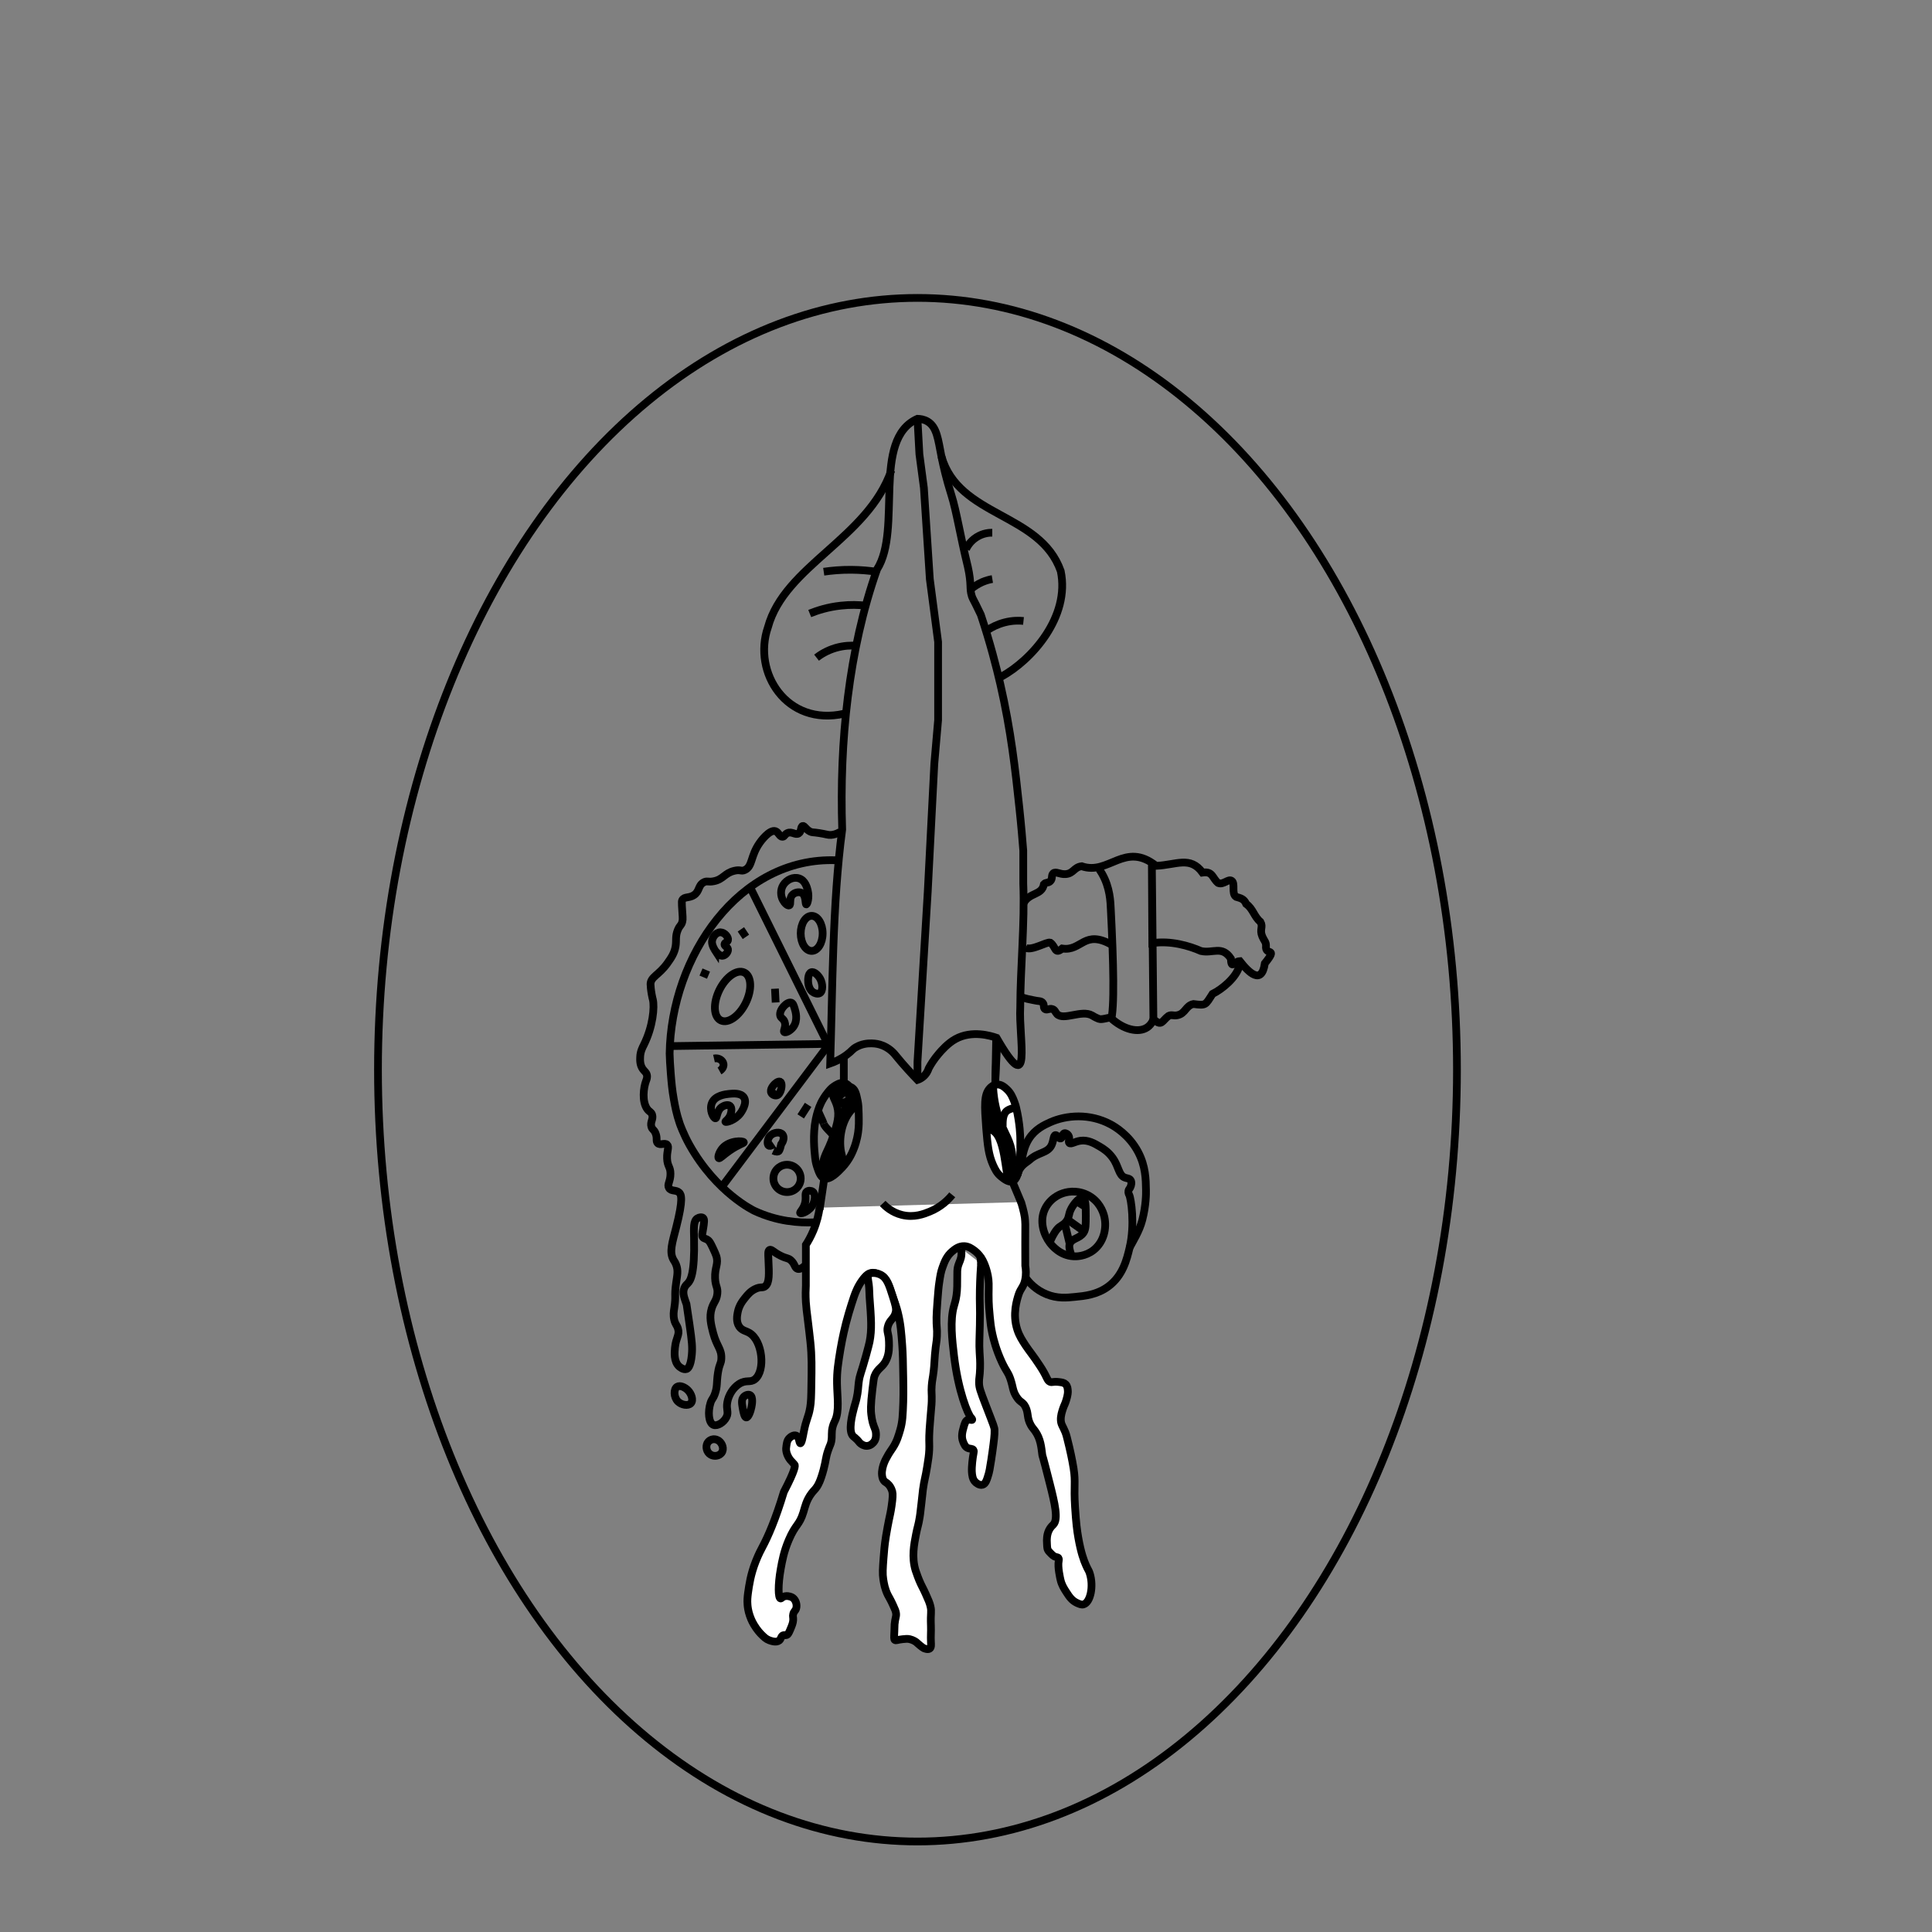 <?xml version="1.0" encoding="utf-8"?>
<!-- Generator: Adobe Illustrator 26.0.3, SVG Export Plug-In . SVG Version: 6.00 Build 0)  -->
<svg version="1.1" xmlns="http://www.w3.org/2000/svg" xmlns:xlink="http://www.w3.org/1999/xlink" x="0px" y="0px"
	 viewBox="0 0 250 250" style="enable-background:new 0 0 250 250;" xml:space="preserve">
<rect x="0" y="0" width="250" height="250" fill="#808080" stroke="none"/>
<style type="text/css">
	.st0{fill:none;stroke:#000000;stroke-miterlimit:10;}
	.st1{fill:#FFFFFF;stroke:#000000;stroke-miterlimit:10;}
</style>
<g id="Слой_1">
	<path class="st0" d="M118.72,54.19c-5.97,2.66-1.94,14.31-5.23,19.48c-3.69,10.44-4.88,22.38-4.51,33.68
		c-1.28,9.54-1.24,20.75-1.55,30.26c0.54-0.19,1.33-0.52,2.15-1.13c0.69-0.51,0.7-0.71,1.23-1c1.38-0.78,2.91-0.36,3.03-0.32
		c1.21,0.35,1.88,1.17,2.11,1.47c0.48,0.59,1,1.2,1.56,1.81c0.41,0.45,0.82,0.89,1.22,1.3c0.19-0.06,0.44-0.18,0.7-0.39
		c0.48-0.39,0.67-0.87,0.74-1.1c0.27-0.51,0.7-1.2,1.33-1.93c0.28-0.32,1.12-1.31,2.14-1.87c2.13-1.17,4.57-0.42,5.31-0.16
		c4.74,8.23,2.84,0.07,3.07-3.97c0.01-5.01,0.6-10.97,0.39-16c0-1.42,0-2.84,0-4.26c-0.1-1.29-0.26-3.22-0.51-5.56
		c-0.52-4.87-1.07-9.93-2.46-15.98c-0.51-2.2-1.3-5.3-2.52-8.97c0,0-0.62-1.28-0.62-1.28c-0.29-0.6-0.42-0.76-0.54-1.11
		c-0.18-0.55-0.17-0.97-0.19-1.37c-0.02-0.57-0.09-1.39-0.33-2.44c-0.99-4.05-1.47-7.21-2.13-9.29c-0.65-2.05-1.04-3.76-1.29-5.01
		c-0.44-2.21-0.58-3.79-1.79-4.51C119.56,54.26,119.07,54.2,118.72,54.19z"/>
	<path class="st1" d="M129.03,135.08"/>
	<path class="st1" d="M128.79,139.74l0.24-4.66L128.79,139.74z"/>
	<path class="st1" d="M128.11,140.79c-0.81,0.84-0.71,2.3-0.5,5.18c0.01,0.12,0.02,0.21,0.02,0.25c0.16,1.9,0.28,3.19,0.86,4.5
		c0.25,0.55,0.49,1.09,1.07,1.55c0.33,0.26,0.93,0.75,1.42,0.61c1.11-0.31,1.07-3.62,1.04-5.69c0,0-0.02-1.76-0.53-3.87
		c-0.03-0.13-0.1-0.42-0.24-0.77c-0.2-0.51-0.43-1.12-0.99-1.62c-0.27-0.25-0.72-0.65-1.28-0.59
		C128.53,140.36,128.23,140.67,128.11,140.79z"/>
	<line class="st1" x1="128.79" y1="140.32" x2="128.91" y2="134.13"/>
	<line class="st1" x1="109.19" y1="139.97" x2="109.19" y2="136.87"/>
	<path class="st1" d="M110.21,140.32"/>
	<path class="st1" d="M132.13,155.55c0.04,0.14,0.38,1.24,0.48,2c0.03,0.22,0.04,0.43,0.04,0.43c0.03,0.34,0.02,0.62,0.02,0.83
		c-0.01,1.14-0.01,2.8,0,4.97c0.08,0.46,0.14,1.13-0.03,1.9c-0.19,0.83-0.58,1.08-0.81,1.77c-0.24,0.73-0.85,2.59-0.19,4.61
		c0.26,0.81,0.64,1.38,1.06,2.03c0.51,0.77,1.02,1.35,1.84,2.61c0.16,0.25,0.24,0.37,0.29,0.45c0.71,1.16,0.67,1.48,1.03,1.65
		c0.3,0.14,0.35-0.07,1.16,0.03c0.41,0.05,0.67,0.09,0.87,0.29c0.25,0.24,0.27,0.58,0.29,0.87c0.01,0.12,0.02,0.48-0.23,1.26
		c-0.17,0.53-0.23,0.54-0.39,1c-0.14,0.43-0.32,0.95-0.29,1.52c0.03,0.58,0.25,0.74,0.58,1.55c0.14,0.33,0.26,0.87,0.52,1.94
		c0.04,0.16,0.36,1.54,0.55,2.74c0.29,1.89,0.01,2.16,0.19,5c0.13,2.06,0.26,3.07,0.42,3.97c0.34,1.93,0.71,2.94,1,3.58
		c0.3,0.68,0.35,0.62,0.48,1.03c0.54,1.68,0.09,3.79-0.81,4.03c-0.26,0.07-0.5-0.04-0.84-0.19c-0.67-0.31-1.01-0.83-1.39-1.42
		c-0.3-0.47-0.59-0.92-0.74-1.58c-0.03-0.15-0.4-1.67-0.23-2.45c0.01-0.06,0.05-0.23-0.03-0.35c-0.1-0.15-0.28-0.09-0.55-0.23
		c-0.13-0.07-0.23-0.16-0.42-0.35c-0.22-0.23-0.34-0.34-0.42-0.52c-0.03-0.07-0.08-0.18-0.1-0.71c-0.02-0.41-0.03-0.62,0-0.84
		c0.02-0.22,0.07-0.59,0.26-0.97c0.2-0.4,0.47-0.63,0.55-0.71c0.69-0.68,0.2-2.75-0.45-5.32c-1-3.97-0.94-3.5-0.97-3.71
		c-0.13-0.96-0.19-2.05-0.94-3.1c-0.22-0.31-0.32-0.37-0.52-0.71c-0.57-1-0.29-1.53-0.71-2.39c-0.37-0.74-0.66-0.5-1.19-1.35
		c-0.49-0.78-0.4-1.2-0.77-2.29c-0.34-0.96-0.48-0.84-1.1-2.16c-0.74-1.6-1.08-2.97-1.23-3.65c-0.19-0.87-0.26-1.55-0.32-2.19
		c-0.06-0.62-0.17-1.63-0.16-2.94c0.01-1.27,0.05-1.63-0.1-2.42c-0.13-0.68-0.33-1.22-0.48-1.58c-0.19-0.45-0.56-1.14-1.29-1.68
		c-0.33-0.24-0.73-0.53-1.29-0.55c-0.71-0.02-1.21,0.4-1.52,0.65c-0.77,0.63-1.05,1.43-1.29,2.1c-0.22,0.61-0.29,1.06-0.42,1.94
		c-0.1,0.64-0.14,1.22-0.23,2.35c-0.08,1.1-0.12,1.64-0.13,2.16c-0.02,1.34,0.11,1.38,0.06,2.45c-0.04,0.87-0.12,0.79-0.26,2.35
		c-0.1,1.15-0.06,1.18-0.16,2.1c-0.13,1.13-0.2,1.17-0.26,1.97c-0.06,0.89,0.03,0.9,0,2c-0.02,0.7-0.06,0.67-0.19,2.45
		c-0.08,1-0.12,1.51-0.13,2.03c-0.02,0.96,0.03,1.08,0,1.81c-0.03,0.69-0.11,1.18-0.26,2.13c-0.25,1.57-0.37,1.68-0.55,3
		c-0.03,0.24-0.01,0.07-0.19,1.71c-0.17,1.51-0.2,1.71-0.23,1.87c-0.17,1.08-0.3,1.27-0.48,2.23c-0.25,1.28-0.58,2.94-0.06,4.65
		c0.16,0.51,0.43,1.18,0.45,1.23c0.33,0.8,0.52,1.05,0.87,1.84c0.34,0.76,0.51,1.14,0.61,1.58c0.18,0.77-0.01,0.76,0.06,2.55
		c0.03,0.68-0.04,1.36,0,2.03c0.02,0.37,0.06,0.75-0.16,0.9c-0.25,0.18-0.72-0.04-0.77-0.06c-0.12-0.06-0.24-0.16-0.48-0.35
		c-0.33-0.27-0.33-0.3-0.48-0.42c-0.09-0.07-0.41-0.29-0.84-0.39c-0.31-0.07-0.55-0.04-0.94,0c-0.69,0.07-0.85,0.22-1,0.1
		c-0.12-0.1-0.1-0.25-0.06-1.13c0.03-0.84,0.02-0.72,0.03-0.9c0.08-0.86,0.24-0.95,0.19-1.42c-0.03-0.27-0.15-0.54-0.39-1.06
		c-0.31-0.69-0.5-0.97-0.68-1.32c-0.38-0.77-0.49-1.45-0.58-2c-0.12-0.74-0.07-1.43,0.03-2.77c0.06-0.83,0.13-1.7,0.32-2.87
		c0.26-1.59,0.55-2.87,0.55-2.87s0.15-0.69,0.26-1.68c0.08-0.75,0.07-1.11-0.1-1.48c-0.08-0.17-0.21-0.48-0.52-0.74
		c-0.22-0.19-0.34-0.19-0.48-0.39c-0.17-0.23-0.2-0.48-0.23-0.71c-0.03-0.3,0-0.57,0.06-0.87c0.13-0.59,0.34-1.03,0.52-1.35
		c0.35-0.67,0.61-0.99,0.84-1.35c0.52-0.81,0.72-1.53,0.94-2.29c0.3-1.04,0.33-1.9,0.39-3.58c0.01-0.37,0.04-1.18,0-3.23
		c-0.03-2.01-0.05-3.01-0.13-4.1c-0.12-1.65-0.2-2.8-0.58-4.32c-0.14-0.58-0.36-1.2-0.81-2.45c-0.44-1.25-0.64-1.66-1.06-2.03
		c-0.17-0.14-0.85-0.74-1.61-0.58c-0.24,0.05-0.59,0.2-1.16,1c-0.58,0.82-0.9,1.61-1.35,3.06c-0.25,0.8-0.45,1.44-0.71,2.45
		c-0.44,1.74-0.66,3.07-0.71,3.35c-0.29,1.76-0.48,2.9-0.45,4.45c0.03,1.77,0.33,3.56-0.26,4.81c-0.06,0.14-0.19,0.37-0.29,0.74
		c-0.22,0.79-0.05,1.17-0.19,1.94c-0.08,0.41-0.15,0.42-0.39,1.1c-0.36,1.03-0.26,1.2-0.61,2.55c-0.4,1.5-0.72,2.01-0.84,2.19
		c-0.28,0.43-0.41,0.47-0.71,0.87c-0.68,0.9-0.84,1.73-1.06,2.45c-0.53,1.73-1.01,1.51-1.9,3.61c-0.64,1.51-0.85,2.72-1.03,3.71
		c-0.38,2.12-0.33,3.77-0.03,3.84c0.12,0.03,0.2-0.21,0.58-0.29c0.28-0.06,0.52,0.01,0.61,0.03c0.07,0.02,0.26,0.07,0.42,0.19
		c0.38,0.29,0.55,0.89,0.42,1.35c-0.1,0.35-0.29,0.34-0.39,0.74c-0.08,0.31,0.02,0.37,0,0.77c-0.02,0.37-0.14,0.67-0.39,1.26
		c-0.22,0.52-0.32,0.63-0.45,0.68c-0.18,0.07-0.27-0.04-0.45,0.03c-0.3,0.11-0.25,0.46-0.52,0.68c-0.39,0.31-1.09,0.04-1.29-0.03
		c-0.42-0.16-0.66-0.4-1.03-0.77c-0.11-0.11-0.53-0.54-0.94-1.23c-0.33-0.55-0.49-1.02-0.55-1.19c-0.21-0.62-0.27-1.13-0.29-1.39
		c-0.05-0.58,0-1.04,0.06-1.52c0.16-1.12,0.34-2.41,1-4.1c0.37-0.94,0.72-1.59,0.87-1.87c0.71-1.33,1.68-3.51,2.77-7.13
		c1.54-2.95,1.47-3.42,1.39-3.52c-0.01-0.01-0.12-0.13-0.26-0.29c-0.24-0.26-0.24-0.25-0.29-0.32c-0.06-0.08-0.22-0.28-0.35-0.58
		c-0.05-0.11-0.12-0.27-0.16-0.48c-0.07-0.33-0.03-0.59,0-0.77c0.06-0.41,0.1-0.68,0.32-0.94c0.21-0.24,0.63-0.51,0.94-0.39
		c0.43,0.17,0.38,1,0.55,1c0.17,0,0.32-0.86,0.42-1.39c0.35-1.84,0.6-1.85,0.84-3.23c0.12-0.69,0.14-1.43,0.16-2.9
		c0.04-2.29,0.07-3.72-0.13-5.61c-0.06-0.61-0.21-1.85-0.35-3c-0.11-0.87-0.18-1.39-0.23-2.16c-0.05-0.88-0.03-1.61,0-2.1v-2.97
		v-2.32c0.27-0.41,0.63-1.04,0.97-1.84c0.47-1.13,0.7-2.16,0.81-2.97"/>
	<path class="st1" d="M106.11,156.2"/>
	<path class="st1" d="M106.45,153.49"/>
	<line class="st1" x1="106.06" y1="156.52" x2="106.63" y2="152.69"/>
	<line class="st1" x1="130.99" y1="152.86" x2="132.16" y2="155.65"/>
	<path class="st1" d="M124.35,161.52c0.11,0.55,0.06,0.96,0,1.23c-0.12,0.52-0.35,0.76-0.45,1.42c-0.03,0.23-0.03,0.37-0.03,0.68
		c0,1.31,0,2.05-0.1,2.74c-0.09,0.67-0.25,1.12-0.32,1.39c-0.55,1.85-0.23,4.51,0,6.45c0.55,4.64,1.81,7.61,2.19,8
		c0.02,0.02,0.21,0.21,0.16,0.29c-0.05,0.09-0.31-0.07-0.55,0c-0.31,0.09-0.43,0.51-0.55,0.94c-0.17,0.61-0.35,1.24-0.06,1.94
		c0.12,0.29,0.26,0.63,0.58,0.77c0.3,0.14,0.61,0.05,0.74,0.26c0.08,0.12,0.05,0.28,0.03,0.35c-0.13,0.65-0.27,1.79-0.23,2.48
		c0.03,0.41,0.07,0.97,0.48,1.35c0.06,0.05,0.49,0.44,0.9,0.32c0.42-0.12,0.58-0.69,0.81-1.48c0.05-0.18,0.12-0.46,0.32-1.77
		c0.08-0.52,0.12-0.77,0.16-1.1c0.19-1.4,0.28-2.11,0.26-2.71c-0.01-0.38-0.06-0.46-1.1-3.16c-0.76-1.97-0.9-2.36-0.9-3.03
		c-0.01-0.6,0.1-0.73,0.13-1.81c0.03-0.91-0.03-1.5-0.06-2.06c-0.07-1.19-0.01-1.65,0.03-3.55c0.05-2.53-0.04-2.69,0-4.58
		c0.03-1.46,0.11-2.63,0.16-3.35"/>
	<path class="st1" d="M126.96,163.57c-0.04-0.36-0.08-0.73-0.12-1.09"/>
	<path class="st1" d="M115.9,169.82c-0.21,0.88-0.82,0.95-1.03,1.89c-0.15,0.66,0.13,0.78,0.16,1.9c0.02,0.66,0.05,1.49-0.32,2.32
		c-0.47,1.06-1.11,1.03-1.55,2.13c-0.08,0.2-0.14,0.68-0.26,1.65c-0.27,2.21-0.21,2.93-0.16,3.32c0.05,0.39,0.09,0.68,0.19,1.06
		c0.2,0.72,0.39,0.87,0.42,1.39c0.01,0.25,0.04,0.7-0.26,1.1c-0.07,0.09-0.39,0.5-0.9,0.52c-0.41,0.02-0.71-0.22-0.81-0.29
		c-0.19-0.14-0.2-0.23-0.48-0.52c-0.24-0.24-0.4-0.35-0.48-0.42c-0.72-0.63-0.14-2.83,0.1-3.74c0.16-0.62,0.2-0.62,0.32-1.16
		c0.22-0.98,0.19-1.41,0.29-2.16c0.13-0.97,0.27-0.99,0.94-3.42c0.26-0.96,0.39-1.44,0.45-1.74c0.32-1.62,0.21-3.02,0-5.81
		c-0.04-0.55-0.02-1.1-0.1-1.65c-0.1-0.74-0.21-1.03-0.03-1.24c0.27-0.33,1.02-0.27,1.56,0c0.82,0.41,1.1,1.3,1.6,2.89
		C115.86,168.83,116.02,169.34,115.9,169.82z"/>
	<path class="st0" d="M115.34,60.85c-3.05,8.84-13.81,12.35-15.97,20.32l0,0c-2.02,5.84,2.42,12.87,9.87,11.18"/>
	<path class="st0" d="M121.82,59.05c2.23,7.89,12.76,7.26,15.44,14.85c1.23,5.9-3.74,11.52-7.74,13.69"/>
	<path class="st0" d="M132.44,116.89c0.76-1.45,2.39-1.01,2.64-2.47c0.26-0.29,0.54-0.12,0.82-0.39c0.35-0.33,0.1-0.76,0.39-1.02
		c0.33-0.3,0.81,0.15,1.6,0.1c1.02-0.07,1.08-0.9,2.08-1.02c3.51,1.22,5.57-3.27,9.63-0.05c2.62-0.12,4.41-1.3,6,0.87
		c1.37-0.2,1.25,0.72,2.03,1.35c0.67,0.28,1.29-0.57,1.74-0.29c0.52,0.33-0.06,1.65,0.58,2.08c0.56,0.17,1.02,0.24,1.31,0.92
		c0.9,0.64,1.01,1.64,1.84,2.32c0.39,0.69-0.15,0.95,0.24,1.89c0.22,0.53,0.5,0.71,0.48,1.21c-0.15,1.4,1.65,0.04-0.15,2.27
		c-0.41,2.84-2.06,1.21-3.24-0.29c-0.81,0.05-1.08,1.13-1.16-0.34c-1.16-1.72-2.31-0.62-3.87-0.97c-1.49-0.66-3.92-1.38-6.29-1.02
		l-0.06-10.24l0.2,20.06c1.07,1.04,1.1,0.24,1.94-0.39c0.43-0.23,0.62,0.01,1.16-0.1c1.06-0.21,1.07-1.25,2.08-1.45
		c1.65,0.21,1.53,0.15,2.47-1.31c1.21-0.59,3.08-2.1,3.48-3.63"/>
	<path class="st0" d="M142.24,112.48c0.08,0.12,0.21,0.3,0.34,0.53c1.08,1.86,1.11,3.71,1.16,4.69c0.35,6.82,0.5,12.85,0,14.42"/>
	<path class="st0" d="M149.26,131.89c-0.25,0.61-0.59,0.91-0.82,1.06c-1.13,0.75-3.08,0.29-4.74-1.26"/>
	<path class="st0" d="M143.69,131.69c-0.22-0.05-1.1,0.3-1.5,0.15c-0.46-0.18-0.76-0.37-0.87-0.44c-1.36-0.78-3.71,0.71-4.55-0.19
		c-0.21-0.22-0.25-0.52-0.58-0.63c-0.4-0.14-0.71,0.18-0.97,0c-0.25-0.17-0.04-0.52-0.29-0.82c-0.23-0.28-0.57-0.18-1.21-0.34
		c-0.27-0.07-1.23-0.2-1.68-0.48"/>
	<path class="st0" d="M143.95,122.31c-3.69-2.14-3.95,0.82-6.5,0.43c-1.02,0.83-0.78-0.23-1.55-0.77c-0.47-0.13-2.36,1.08-3.19,0.68
		"/>
	<path class="st0" d="M131.68,151.96c0.28-1.16,1.15-1.51,1.56-1.88c1.1-1.01,2.36-0.84,2.85-1.94c0.25-0.55,0.22-1.22,0.48-1.26
		c0.24-0.03,0.43,0.49,0.68,0.44c0.24-0.05,0.2-0.6,0.48-0.68c0.18-0.05,0.42,0.11,0.53,0.29c0.24,0.38-0.08,0.78,0.1,0.97
		c0.2,0.22,0.73-0.19,1.45-0.29c0.99-0.14,1.83,0.36,2.52,0.77c0.39,0.23,1.08,0.65,1.65,1.45c0.84,1.18,0.75,2.26,1.6,2.56
		c0.28,0.1,0.58,0.09,0.73,0.34c0.15,0.24,0.09,0.64-0.05,0.92c-0.1,0.2-0.2,0.24-0.24,0.44c-0.05,0.26,0.07,0.48,0.1,0.53
		c0.24,0.49,0.76,3.84,0.05,6.82c-0.35,1.49-0.86,3.63-2.76,5.03c-1.45,1.07-3.05,1.23-4.31,1.35c-1.07,0.11-2.28,0.23-3.68-0.34
		c-1.41-0.57-2.26-1.55-2.66-2.08"/>
	<path class="st0" d="M146.16,161.45c0.44-0.82,1.28-2.15,1.65-3.58c0.49-1.9,0.49-3.41,0.48-3.87c-0.02-1.41-0.05-3.11-1.02-4.94
		c-1.18-2.22-3.03-3.29-3.58-3.58c-2.68-1.43-5.7-1.21-7.84-0.24c-0.7,0.32-1.9,0.86-2.71,2.13c-0.58,0.92-0.77,1.91-0.92,2.71
		c-0.17,0.89-0.55,1.54-0.54,2.08"/>
	<path class="st0" d="M135.18,156.52c0.43-0.97,1.18-1.52,1.55-1.74c0.21-0.13,1.13-0.67,2.42-0.58c0.44,0.03,1.27,0.16,2.08,0.73
		c1.29,0.9,1.62,2.27,1.69,2.61c0.29,1.37-0.06,3.15-1.4,4.21c-1.1,0.87-2.33,0.83-2.56,0.82c-1.83-0.08-2.89-1.47-3.1-1.74
		C135.04,159.75,134.5,158.05,135.18,156.52z"/>
	<path class="st0" d="M135.85,160.82c0.06-0.35,0.53-1.27,0.92-1.74c0.43-0.52,0.75-0.47,1.16-0.97c0.5-0.61,0.26-0.95,0.73-1.79
		c0.35-0.63,1.05-1.44,1.45-1.31c0.39,0.13,0.39,1.09,0.39,2.32c0,1.17,0,1.76-0.29,2.18c-0.56,0.81-1.48,0.68-1.79,1.45
		c-0.17,0.42,0.13,1.21,0.24,1.51"/>
	<line class="st0" x1="137.84" y1="158.57" x2="138.42" y2="160.97"/>
	<line class="st0" x1="138.35" y1="157.97" x2="139.99" y2="159.13"/>
	<line class="st0" x1="139.63" y1="155.65" x2="140.5" y2="156.2"/>
	<path class="st0" d="M108.23,111.32c-12.58-0.49-21.41,12.43-21.58,25.02c0.02,0.65,0.06,1.55,0.15,2.61
		c0.09,1.11,0.17,2.06,0.39,3.29c0.16,0.92,0.35,1.92,0.77,3.15c0,0,0.48,1.37,1.26,2.76c3.5,6.24,8.39,8.53,8.39,8.53
		c2.9,1.36,5.72,1.59,7.82,1.49"/>
	<path class="st0" d="M108.71,107.65c-0.49,0.29-0.9,0.37-1.16,0.39c-0.45,0.03-0.56-0.09-1.55-0.24c-0.84-0.13-0.89-0.06-1.16-0.19
		c-0.58-0.29-0.72-0.78-0.97-0.73c-0.29,0.07-0.13,0.73-0.53,0.97c-0.42,0.25-0.88-0.31-1.45-0.05c-0.36,0.16-0.36,0.47-0.63,0.48
		c-0.38,0.02-0.5-0.59-0.92-0.73c-0.78-0.25-1.95,1.38-2.03,1.5c-1.23,1.74-0.9,3.07-1.94,3.53c-0.49,0.22-0.53-0.1-1.35,0.1
		c-1.27,0.3-1.42,1.11-2.66,1.35c-0.74,0.15-0.86-0.1-1.31,0.15c-0.74,0.41-0.5,1.16-1.26,1.65c-0.63,0.41-1.23,0.16-1.5,0.63
		c-0.07,0.13-0.07,0.23-0.05,0.73c0.08,1.47,0.15,1.69,0.05,2.08c-0.13,0.52-0.31,0.42-0.58,1.06c-0.35,0.85-0.16,1.32-0.29,2.13
		c-0.15,0.89-0.57,1.49-1.06,2.18c-1.1,1.54-2.17,1.76-2.18,2.71c0,0.22,0.05,0.77,0.15,1.31c0.06,0.36,0.13,0.61,0.15,0.68
		c0.23,0.97,0.02,3.47-1.16,5.85c-0.19,0.38-0.45,0.86-0.48,1.55c-0.02,0.41-0.05,1.05,0.34,1.6c0.22,0.31,0.46,0.42,0.53,0.77
		c0.07,0.32-0.05,0.6-0.1,0.73c-0.35,0.9-0.56,2.71,0.15,3.68c0.29,0.39,0.51,0.35,0.63,0.73c0.18,0.58-0.28,0.92-0.1,1.55
		c0.12,0.4,0.32,0.32,0.53,0.82c0.29,0.68,0.01,1.04,0.29,1.31c0.34,0.32,0.89-0.1,1.21,0.19c0.31,0.28-0.04,0.78,0,1.79
		c0.04,1.04,0.44,1.05,0.44,1.98c0,1.02-0.47,1.39-0.19,1.84c0.29,0.46,0.88,0.2,1.31,0.58c0.27,0.24,0.57,0.81-0.39,4.55
		c-0.49,1.92-0.92,3.15-0.34,4.16c0.1,0.17,0.22,0.32,0.34,0.63c0.3,0.77,0.14,1.38,0,2.37c-0.26,1.82,0.02,1.52-0.24,3.24
		c-0.07,0.44-0.15,0.93,0,1.55c0.14,0.58,0.35,0.65,0.48,1.11c0.25,0.84-0.26,1.14-0.39,2.47c-0.06,0.58-0.17,1.77,0.53,2.42
		c0.05,0.04,0.54,0.49,0.97,0.34c0.12-0.04,0.53-0.23,0.68-1.84c0.09-0.99,0.02-1.74-0.29-3.87c-0.25-1.75-0.38-2.63-0.39-2.66
		c-0.24-0.73-0.59-1.43-0.29-2.13c0.13-0.3,0.32-0.46,0.44-0.58c0.36-0.36,0.92-1.22,0.82-5.81c-0.03-1.38-0.1-2.28,0.44-2.61
		c0.22-0.14,0.55-0.19,0.73-0.05c0.2,0.17,0.14,0.6,0,1.45c-0.1,0.63-0.18,0.81-0.05,1.02c0.16,0.25,0.38,0.15,0.73,0.44
		c0.12,0.1,0.24,0.24,0.58,0.97c0.23,0.5,0.36,0.77,0.44,1.02c0.34,1.06-0.21,1.47-0.15,2.9c0.05,1.12,0.39,1.16,0.29,2.03
		c-0.1,0.87-0.47,1.05-0.73,1.89c-0.34,1.11-0.08,2.1,0.19,3.15c0.47,1.8,1.12,2.06,1.06,3.34c-0.03,0.72-0.23,0.54-0.44,1.84
		c-0.2,1.3-0.04,1.74-0.39,2.71c-0.25,0.7-0.4,0.62-0.58,1.21c-0.33,1.05-0.27,2.54,0.39,2.81c0.51,0.21,1.36-0.33,1.69-1.02
		c0.31-0.64-0.06-0.95,0.1-1.89c0.16-0.94,0.74-1.87,1.5-2.37c0.94-0.62,1.45-0.13,2.08-0.63c1.38-1.09,1-5-0.73-6
		c-0.46-0.27-0.95-0.29-1.31-0.82c-0.42-0.63-0.27-1.43-0.19-1.84c0.17-0.89,0.64-1.48,0.97-1.89c0.3-0.37,0.65-0.81,1.26-1.11
		c0.76-0.38,0.99-0.08,1.35-0.39c0.52-0.44,0.49-1.47,0.39-3.53c-0.03-0.62-0.07-1.05,0.15-1.16c0.25-0.12,0.53,0.32,1.45,0.77
		c0.79,0.39,0.93,0.25,1.31,0.58c0.54,0.48,0.48,1,0.87,1.11c0.18,0.05,0.5,0.02,1.02-0.48"/>
	<path class="st0" d="M96.23,180.76c0.2-0.22,0.58-0.37,0.82-0.24c0.44,0.23,0.25,1.27,0.19,1.55c-0.11,0.57-0.41,1.38-0.68,1.35
		c-0.23-0.02-0.35-0.64-0.44-1.11C96,181.62,95.91,181.1,96.23,180.76z"/>
	<path class="st0" d="M92.16,186.26c0.44-0.11,0.8,0.14,0.87,0.19c0.42,0.31,0.72,1.04,0.34,1.55c-0.32,0.42-0.96,0.5-1.4,0.24
		c-0.54-0.31-0.69-1.03-0.44-1.5C91.73,186.37,92.13,186.26,92.16,186.26z"/>
	<path class="st0" d="M89.4,181.58c0.37-0.4,0.06-1.25-0.39-1.69c-0.35-0.36-1.01-0.69-1.4-0.44c-0.46,0.3-0.44,1.33,0.1,1.89
		C88.17,181.81,89.05,181.97,89.4,181.58z"/>
	<polyline class="st0" points="97.19,115.06 107.1,135.08 86.97,135.36 	"/>
	<line class="st0" x1="93.47" y1="153.49" x2="107.1" y2="135.35"/>
	<ellipse transform="matrix(0.442 -0.897 0.897 0.442 -62.764 156.977)" class="st0" cx="94.79" cy="128.94" rx="3.45" ry="1.9"/>
	<ellipse class="st0" cx="105.03" cy="120.78" rx="1.42" ry="2.27"/>
	<path class="st0" d="M103.58,152.83c-0.19,0.96-1.12,1.58-2.08,1.39s-1.58-1.12-1.39-2.08c0.19-0.96,1.12-1.58,2.08-1.39
		C103.14,150.94,103.76,151.87,103.58,152.83z"/>
	<path class="st0" d="M92.58,144.71c-0.26,0.01-0.84-1.11-0.45-2c0.42-0.97,1.75-1.11,2.19-1.16c0.5-0.05,1.53-0.16,1.94,0.45
		c0.51,0.76-0.39,1.98-0.45,2.06c-0.7,0.93-1.86,1.21-1.94,1.1c-0.05-0.08,0.42-0.3,0.65-0.9c0.11-0.3,0.24-0.92-0.06-1.16
		c-0.26-0.21-0.74-0.07-1.03,0.13C92.71,143.71,92.82,144.7,92.58,144.71z"/>
	<path class="st0" d="M93.47,123.68c0.38-0.01,0.78-0.49,0.73-0.84c-0.05-0.31-0.47-0.39-0.45-0.65c0.02-0.24,0.38-0.26,0.45-0.52
		c0.1-0.36-0.39-1.01-0.97-1.03c-0.62-0.02-1.09,0.7-1.1,1.23c-0.01,0.49,0.39,1.1,0.39,1.1l0,0
		C92.52,122.97,93,123.69,93.47,123.68z"/>
	<path class="st0" d="M102.13,117.16c0.27-0.11-0.05-0.87,0.39-1.35c0.3-0.33,0.87-0.46,1.23-0.26c0.59,0.33,0.43,1.48,0.58,1.48
		c0.13,0,0.42-0.87,0.19-1.81c-0.09-0.36-0.31-1.27-1.1-1.55c-0.76-0.27-1.64,0.18-2.06,0.84c-0.4,0.63-0.35,1.4-0.06,1.94
		C101.5,116.84,101.91,117.25,102.13,117.16z"/>
	<path class="st0" d="M105.31,128.45c-0.62-0.31-0.7-1.09-0.73-1.29c-0.04-0.38-0.02-1.21,0.39-1.35c0.39-0.14,0.92,0.4,1.16,0.84
		c0.35,0.64,0.39,1.61-0.06,1.87C105.77,128.68,105.39,128.49,105.31,128.45z"/>
	<path class="st0" d="M101.48,133.55c0.17,0.14,0.79-0.16,1.16-0.65c0.66-0.87,0.3-2.04,0.19-2.39c-0.12-0.4-0.22-0.7-0.45-0.77
		c-0.54-0.17-1.6,0.94-1.42,1.68c0.09,0.37,0.43,0.37,0.58,0.84C101.76,132.89,101.3,133.4,101.48,133.55z"/>
	<path class="st0" d="M100.07,148.9L100.07,148.9c0.41,0.19,0.61,0.13,0.7,0.06c0,0,0.14-0.09,0.32-0.9l0,0
		c0.32-0.42,0.4-0.93,0.19-1.23c-0.31-0.44-1.19-0.31-1.61,0.13c-0.39,0.41-0.44,1.14-0.19,1.29c0.06,0.04,0.23,0.1,0.65-0.19"/>
	<path class="st0" d="M92.39,136.97c0.61-0.14,1.16,0.25,1.23,0.71c0.05,0.34-0.16,0.7-0.52,0.9"/>
	<line class="st0" x1="103.61" y1="144.46" x2="104.57" y2="142.97"/>
	<path class="st0" d="M93,149.87c-0.15-0.11,0.06-0.8,0.48-1.29c0.92-1.06,2.72-0.98,2.77-0.77c0.04,0.14-0.67,0.26-1.87,1.1
		C93.52,149.51,93.14,149.97,93,149.87z"/>
	<path class="st0" d="M103.55,156.97c-0.12-0.13,0.47-0.51,0.65-1.42c0.13-0.7-0.09-1.12,0.19-1.35c0.21-0.17,0.56-0.15,0.77,0
		c0.42,0.3,0.29,1.12,0.06,1.61C104.8,156.72,103.7,157.13,103.55,156.97z"/>
	<path class="st0" d="M96.52,121.23c-0.22-0.32-0.43-0.65-0.65-0.97"/>
	<line class="st0" x1="91.68" y1="126.19" x2="90.71" y2="125.78"/>
	<line class="st0" x1="100.37" y1="129.72" x2="100.28" y2="127.94"/>
	<path class="st0" d="M100.95,139.97c-0.27-0.13-0.71,0.31-0.75,0.35c-0.07,0.07-0.63,0.65-0.39,1.1c0.12,0.23,0.44,0.39,0.71,0.32
		c0.28-0.07,0.39-0.35,0.48-0.55C101.17,140.76,101.22,140.1,100.95,139.97z"/>
	<path class="st0" d="M100.5,140.84c-0.06,0.06-0.11,0.11-0.1,0.17c0.02,0.07,0.14,0.13,0.22,0.1c0.14-0.05,0.16-0.35,0.08-0.39
		C100.65,140.69,100.52,140.81,100.5,140.84z"/>
	<path class="st0" d="M125,71.06c0.14-0.3,0.53-1.02,1.37-1.55c0.86-0.55,1.7-0.58,2.03-0.58"/>
	<path class="st0" d="M125.63,76.24c0.33-0.28,0.82-0.63,1.47-0.92c0.49-0.21,0.95-0.33,1.31-0.39"/>
	<path class="st0" d="M127.86,81.48c0.46-0.3,1.18-0.69,2.14-0.94c1.01-0.26,1.88-0.25,2.44-0.19"/>
	<path class="st0" d="M110.79,83.56c-0.6-0.05-1.56-0.04-2.66,0.28c-1.15,0.34-1.98,0.88-2.47,1.26"/>
	<path class="st0" d="M112.02,78.37c-0.88-0.1-1.97-0.14-3.22,0c-1.67,0.18-3.03,0.62-4.02,1.02"/>
	<path class="st0" d="M113.39,73.98c-0.94-0.14-2.02-0.24-3.22-0.25c-1.35-0.01-2.56,0.1-3.58,0.25"/>
	<polyline class="st0" points="118.72,54.19 118.97,58.77 119.55,63.13 120.32,74.94 121.39,83.06 121.39,93.18 120.9,98.84 
		120.05,115.39 118.72,137.41 118.72,139.39 	"/>
	<path class="st0" d="M107.84,141.35c-0.22,0.51,0.23,0.89,0.48,1.79c0.35,1.23,0.01,2.29-0.48,3.82c-0.7,2.18-1.56,2.86-1.26,4.21
		c0.04,0.19,0.21,0.91,0.63,1.02c0.62,0.15,1.63-0.8,1.79-1.84c0.07-0.43-0.03-0.75-0.1-1.02c-0.4-1.59-0.11-3.85,0.97-5.32
		c0.29-0.4,0.42-0.42,0.55-0.76c0.46-1.17-0.24-2.95-1.23-3.12c-0.5-0.08-1.02,0.27-1.29,0.45c-0.33,0.22-0.52,0.45-0.79,0.78
		c-0.44,0.54-0.7,1.03-0.83,1.28c-0.02,0.05-0.13,0.27-0.26,0.59c-0.05,0.14-0.29,0.75-0.46,1.59c-0.41,1.99-0.18,4.09-0.08,5.01
		c0.02,0.16,0.06,0.59,0.24,1.13c0.22,0.66,0.44,1.32,0.9,1.51c0.75,0.3,1.82-0.82,2.34-1.37c0.97-1.02,1.38-2.08,1.58-2.6
		c0.06-0.16,0.35-0.93,0.5-1.99c0.11-0.78,0.1-1.35,0.08-2.37c-0.02-0.78-0.03-1.18-0.14-1.7c-0.18-0.86-0.29-1.39-0.73-1.69
		C109.51,140.27,108.15,140.64,107.84,141.35z"/>
	<path class="st0" d="M106.58,145.39c-0.16-0.47-0.56-1.21-0.72-1.67"/>
	<path class="st0" d="M106.58,145.39c0.17,0.51,0.95,1.09,1.26,1.58"/>
	<path class="st0" d="M128.51,140.76c0.11,1.86,0.52,3.28,0.87,4.24c0.68,1.83,1.41,2.62,1.6,4.4c0.17,1.58-0.2,2.95-0.44,2.95
		c-0.49,0.01-0.37-5.65-2.32-6.15c-0.23-0.06-0.44-0.03-0.58,0"/>
	<path class="st0" d="M129.75,145.73c0-0.47-0.04-1.4,0.44-1.9c0.33-0.35,1.15-0.49,1.31-0.52"/>
	<path class="st0" d="M108.03,147.97c-0.14,0.62-0.33,1.08-0.48,1.39c-0.05,0.1-0.24,0.48-0.35,1c-0.03,0.14-0.07,0.36,0,0.61
		c0.03,0.12,0.1,0.36,0.29,0.42c0.16,0.05,0.32-0.05,0.39-0.1c0.32-0.21,0.37-0.61,0.39-0.74c0.03-0.26,0-0.6-0.1-0.61
		c-0.1-0.02-0.25,0.34-0.35,0.58c-0.04,0.1-0.14,0.35-0.13,0.35c0.03,0.01,0.66-0.88,0.74-1.94c0.06-0.76-0.23-0.8-0.26-1.55
		c-0.05-1.12,0.57-1.57,1.16-3.77c0.04-0.15,0.22-0.84,0-0.97c-0.18-0.1-0.46,0.25-0.68,0.13c-0.13-0.07-0.14-0.32-0.16-0.81
		c-0.03-0.68,0.06-0.75,0.1-0.77c0.08-0.05,0.24,0,0.55,0.1c0.21,0.07,0.32,0.1,0.42,0.16c0.05,0.03,0.35,0.22,0.48,0.58
		c0,0,0.07,0.18,0,1v0c0,0-0.12,0.08-0.16,0.1c-0.23,0.07-0.94-1.36-0.84-1.42c0.02-0.01,0.07,0.03,0.23,0.23"/>
	<path class="st0" d="M130.63,149.71l-0.56-2.03l-0.74-1.5l-0.62-1.75l-0.45-1.46v-0.68c-0.05-0.45-0.12-0.53-0.16-0.53
		c-0.21-0.02-0.77,1.69-0.26,2.44c0.09,0.12,0.26,0.3,0.32,0.61c0.04,0.21,0.01,0.35,0.1,0.58c0.06,0.18,0.16,0.31,0.23,0.39
		l0.31,0.1"/>
	<line class="st0" x1="130.45" y1="149.88" x2="130.45" y2="149.39"/>
	<ellipse class="st0" cx="118.72" cy="138.42" rx="69.81" ry="99.87"/>
	<path class="st0" d="M114.22,155.73c0.37,0.39,1.2,1.16,2.49,1.48c1.58,0.39,2.86-0.13,3.6-0.43c1.48-0.6,2.42-1.57,2.91-2.17"/>
</g>
<g id="Слой_2">
</g>
</svg>
